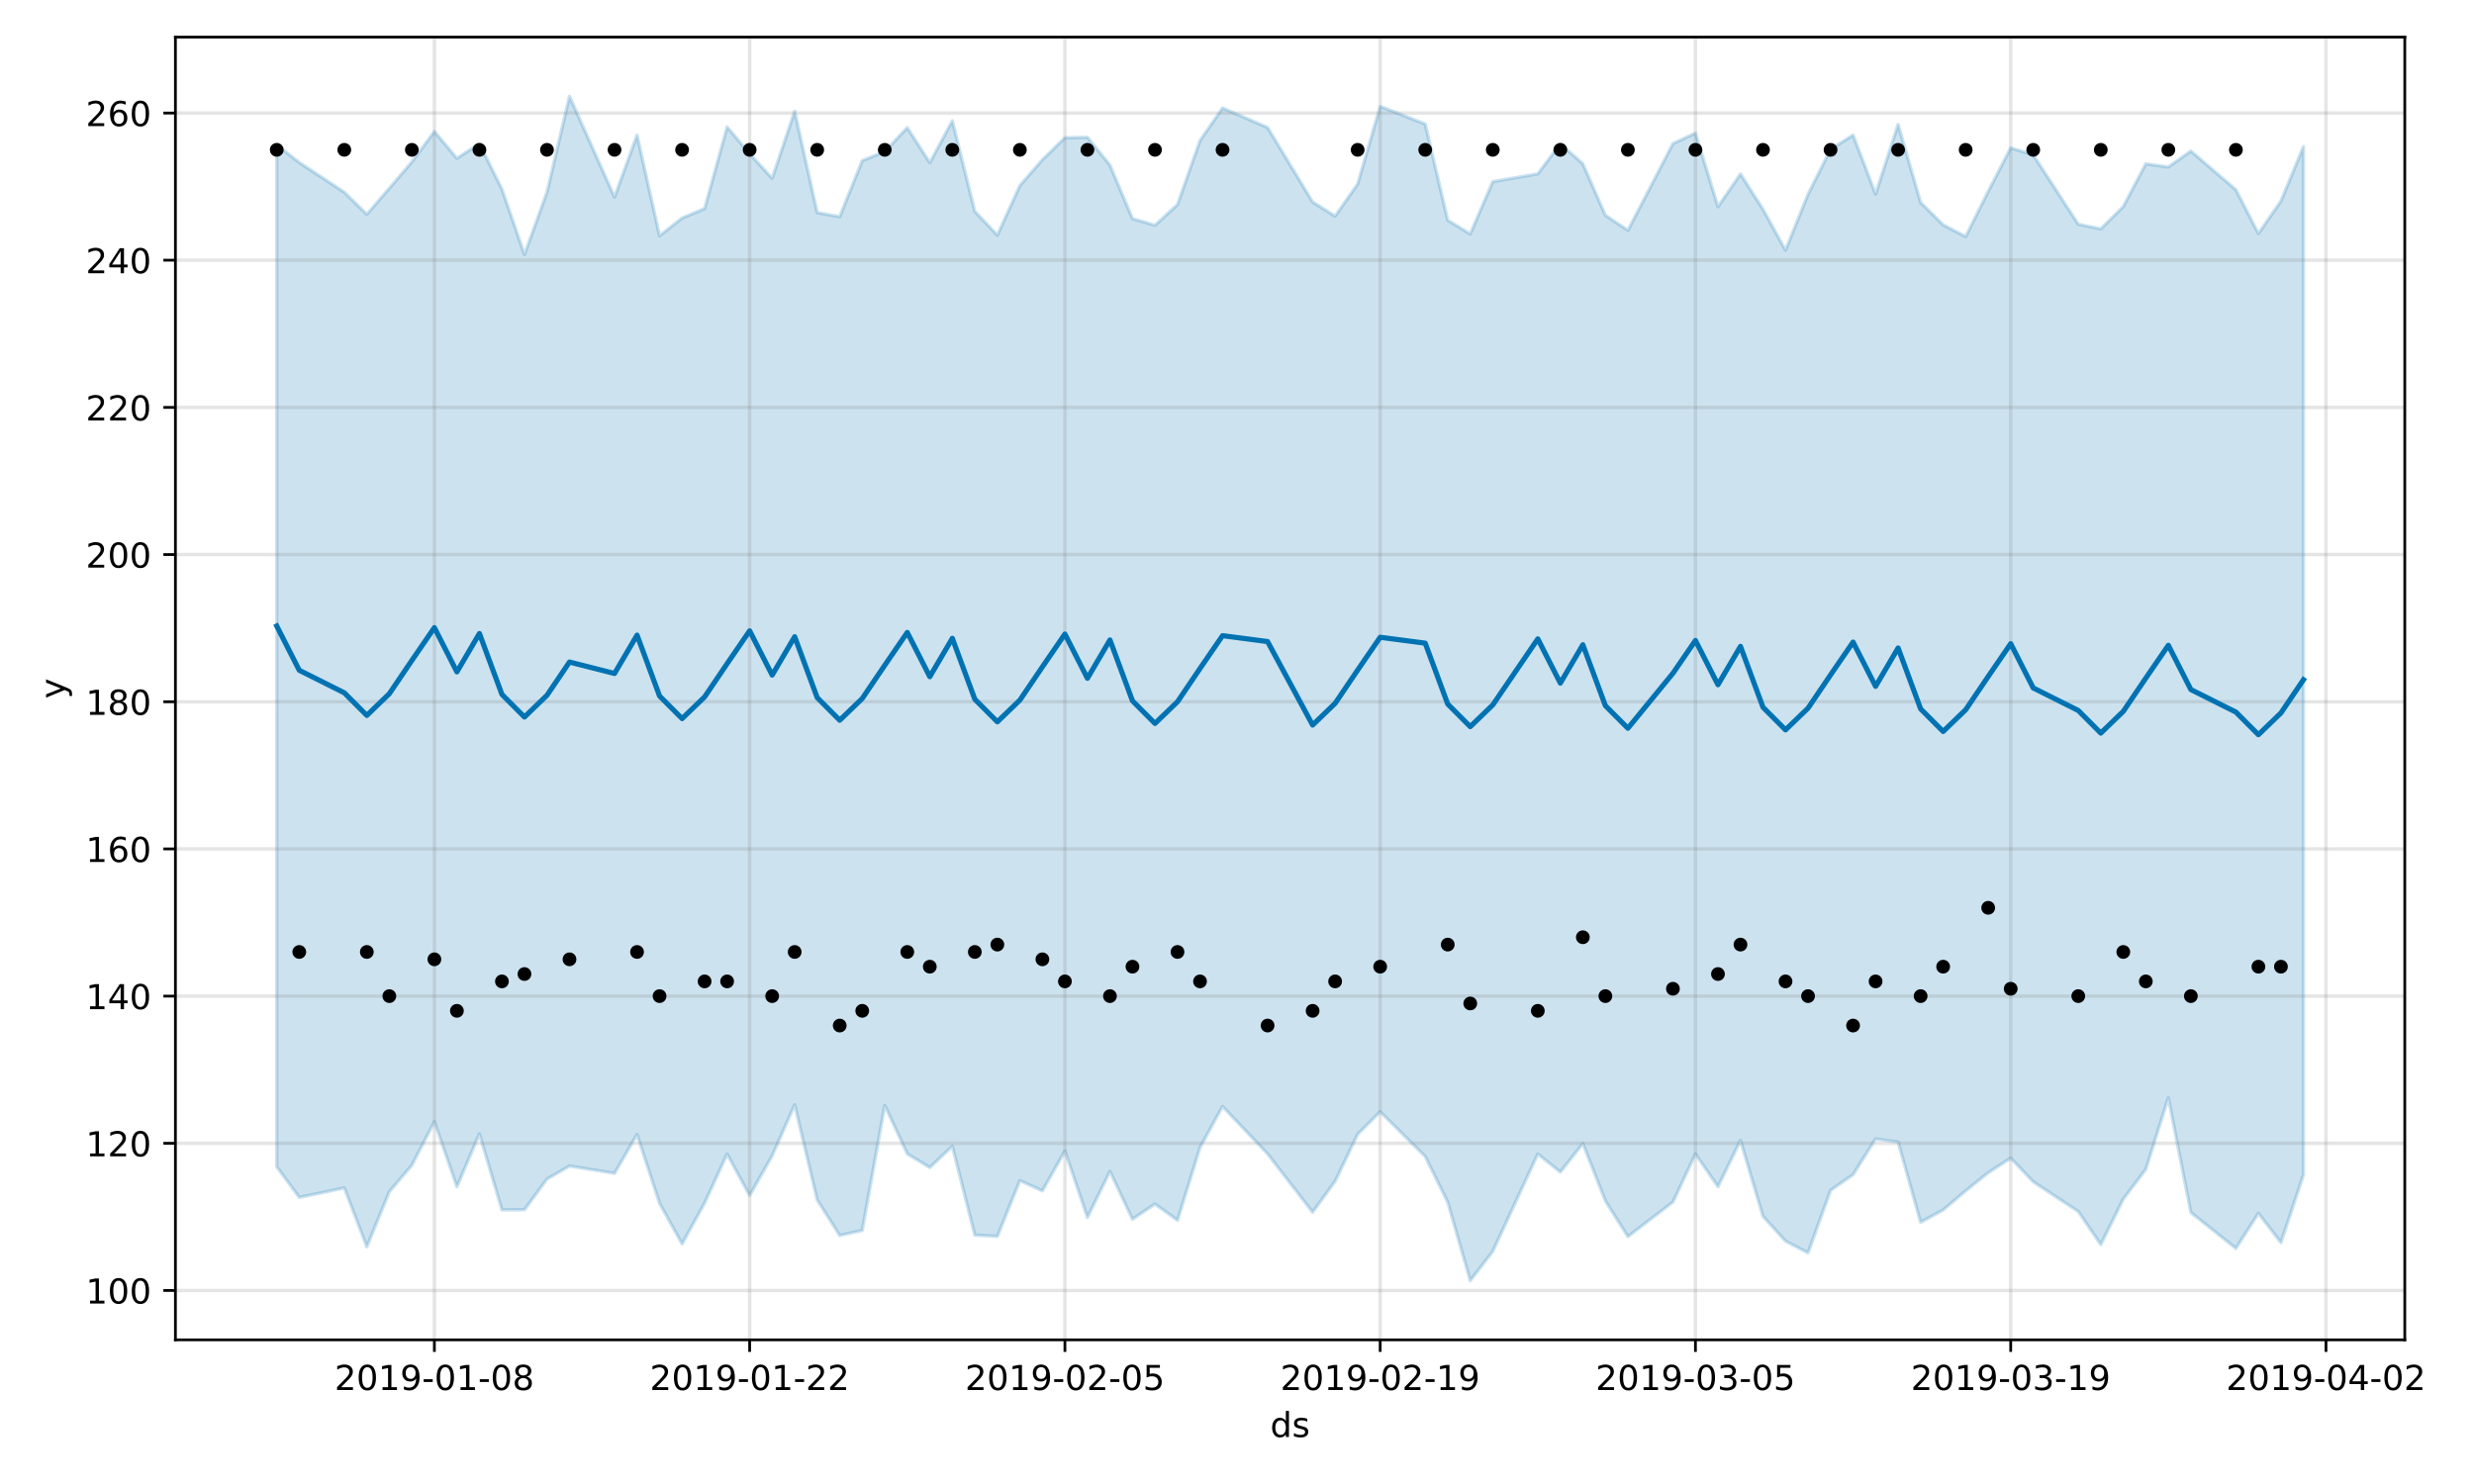 <?xml version="1.0" encoding="utf-8" standalone="no"?>
<!DOCTYPE svg PUBLIC "-//W3C//DTD SVG 1.1//EN"
  "http://www.w3.org/Graphics/SVG/1.1/DTD/svg11.dtd">
<!-- Created with matplotlib (https://matplotlib.org/) -->
<svg height="432pt" version="1.1" viewBox="0 0 720 432" width="720pt" xmlns="http://www.w3.org/2000/svg" xmlns:xlink="http://www.w3.org/1999/xlink">
 <defs>
  <style type="text/css">
*{stroke-linecap:butt;stroke-linejoin:round;}
  </style>
 </defs>
 <g id="figure_1">
  <g id="patch_1">
   <path d="M 0 432 
L 720 432 
L 720 0 
L 0 0 
z
" style="fill:#ffffff;"/>
  </g>
  <g id="axes_1">
   <g id="patch_2">
    <path d="M 51.05 390.04 
L 699.857 390.04 
L 699.857 10.8 
L 51.05 10.8 
z
" style="fill:#ffffff;"/>
   </g>
   <g id="PolyCollection_1">
    <defs>
     <path d="M 80.541 -389.817 
L 80.541 -92.34 
L 87.095 -83.429 
L 100.202 -86.185 
L 106.756 -69.055 
L 113.309 -85.084 
L 119.863 -92.782 
L 126.417 -105.466 
L 132.97 -86.529 
L 139.524 -101.936 
L 146.077 -79.785 
L 152.631 -79.83 
L 159.185 -88.771 
L 165.738 -92.562 
L 178.845 -90.447 
L 185.399 -101.743 
L 191.953 -81.698 
L 198.506 -69.882 
L 205.06 -81.794 
L 211.613 -96.048 
L 218.167 -83.975 
L 224.721 -95.556 
L 231.274 -110.373 
L 237.828 -82.694 
L 244.381 -72.348 
L 250.935 -73.829 
L 257.489 -110.189 
L 264.042 -96.114 
L 270.596 -92.126 
L 277.15 -98.324 
L 283.703 -72.445 
L 290.257 -72.091 
L 296.81 -88.318 
L 303.364 -85.341 
L 309.918 -96.937 
L 316.471 -77.597 
L 323.025 -90.997 
L 329.578 -77.088 
L 336.132 -81.5 
L 342.686 -76.773 
L 349.239 -97.969 
L 355.793 -109.9 
L 368.9 -96.092 
L 382.007 -79.124 
L 388.561 -88.125 
L 395.114 -101.801 
L 401.668 -108.356 
L 414.775 -95.336 
L 421.329 -82.036 
L 427.883 -59.198 
L 434.436 -67.71 
L 447.543 -96.053 
L 454.097 -90.802 
L 460.651 -99.108 
L 467.204 -82.412 
L 473.758 -72.026 
L 486.865 -82.072 
L 493.419 -96.061 
L 499.972 -86.557 
L 506.526 -100.004 
L 513.079 -77.889 
L 519.633 -70.697 
L 526.187 -67.293 
L 532.74 -85.478 
L 539.294 -90.058 
L 545.847 -100.442 
L 552.401 -99.544 
L 558.955 -76.18 
L 565.508 -79.779 
L 572.062 -85.334 
L 578.616 -90.615 
L 585.169 -94.863 
L 591.723 -87.976 
L 604.83 -79.319 
L 611.384 -69.698 
L 617.937 -82.944 
L 624.491 -91.609 
L 631.044 -112.431 
L 637.598 -79.021 
L 650.705 -68.591 
L 657.259 -78.801 
L 663.812 -70.271 
L 670.366 -89.98 
L 670.366 -389.3 
L 670.366 -389.3 
L 663.812 -373.477 
L 657.259 -363.994 
L 650.705 -376.77 
L 637.598 -388.03 
L 631.044 -383.378 
L 624.491 -384.311 
L 617.937 -371.864 
L 611.384 -365.367 
L 604.83 -366.723 
L 591.723 -386.903 
L 585.169 -388.954 
L 578.616 -376.274 
L 572.062 -363.136 
L 565.508 -366.549 
L 558.955 -373.068 
L 552.401 -395.789 
L 545.847 -375.492 
L 539.294 -392.686 
L 532.74 -388.52 
L 526.187 -375.454 
L 519.633 -359.176 
L 513.079 -371.06 
L 506.526 -381.349 
L 499.972 -371.841 
L 493.419 -393.248 
L 486.865 -390.187 
L 473.758 -364.943 
L 467.204 -369.368 
L 460.651 -384.32 
L 454.097 -390.154 
L 447.543 -381.398 
L 434.436 -379.126 
L 427.883 -363.898 
L 421.329 -367.898 
L 414.775 -395.902 
L 401.668 -401.036 
L 395.114 -378.425 
L 388.561 -369.077 
L 382.007 -373.212 
L 368.9 -394.883 
L 355.793 -400.562 
L 349.239 -391.087 
L 342.686 -372.46 
L 336.132 -366.432 
L 329.578 -368.355 
L 323.025 -383.934 
L 316.471 -392.028 
L 309.918 -391.915 
L 303.364 -385.504 
L 296.81 -377.964 
L 290.257 -363.55 
L 283.703 -370.476 
L 277.15 -396.817 
L 270.596 -384.652 
L 264.042 -394.841 
L 257.489 -387.876 
L 250.935 -385.246 
L 244.381 -368.924 
L 237.828 -370.108 
L 231.274 -399.63 
L 224.721 -380.083 
L 218.167 -387.25 
L 211.613 -395.031 
L 205.06 -371.283 
L 198.506 -368.526 
L 191.953 -363.354 
L 185.399 -392.649 
L 178.845 -374.629 
L 165.738 -403.962 
L 159.185 -376.05 
L 152.631 -357.913 
L 146.077 -376.942 
L 139.524 -390.184 
L 132.97 -385.912 
L 126.417 -393.73 
L 119.863 -384.856 
L 113.309 -377.202 
L 106.756 -369.612 
L 100.202 -376.049 
L 87.095 -384.685 
L 80.541 -389.817 
z
" id="m161f862f9f" style="stroke:#0072b2;stroke-opacity:0.2;"/>
    </defs>
    <g clip-path="url(#p33d48bd2e0)">
     <use style="fill:#0072b2;fill-opacity:0.2;stroke:#0072b2;stroke-opacity:0.2;" x="0" xlink:href="#m161f862f9f" y="432"/>
    </g>
   </g>
   <g id="matplotlib.axis_1">
    <g id="xtick_1">
     <g id="line2d_1">
      <path clip-path="url(#p33d48bd2e0)" d="M 126.417 390.04 
L 126.417 10.8 
" style="fill:none;stroke:#808080;stroke-linecap:square;stroke-opacity:0.2;"/>
     </g>
     <g id="line2d_2">
      <defs>
       <path d="M 0 0 
L 0 3.5 
" id="ma4d6afb01f" style="stroke:#000000;stroke-width:0.8;"/>
      </defs>
      <g>
       <use style="stroke:#000000;stroke-width:0.8;" x="126.417" xlink:href="#ma4d6afb01f" y="390.04"/>
      </g>
     </g>
     <g id="text_1">
      <!-- 2019-01-08 -->
      <defs>
       <path d="M 19.188 8.297 
L 53.609 8.297 
L 53.609 0 
L 7.328 0 
L 7.328 8.297 
Q 12.938 14.109 22.625 23.891 
Q 32.328 33.688 34.812 36.531 
Q 39.547 41.844 41.422 45.531 
Q 43.312 49.219 43.312 52.781 
Q 43.312 58.594 39.234 62.25 
Q 35.156 65.922 28.609 65.922 
Q 23.969 65.922 18.812 64.312 
Q 13.672 62.703 7.812 59.422 
L 7.812 69.391 
Q 13.766 71.781 18.938 73 
Q 24.125 74.219 28.422 74.219 
Q 39.75 74.219 46.484 68.547 
Q 53.219 62.891 53.219 53.422 
Q 53.219 48.922 51.531 44.891 
Q 49.859 40.875 45.406 35.406 
Q 44.188 33.984 37.641 27.219 
Q 31.109 20.453 19.188 8.297 
z
" id="DejaVuSans-50"/>
       <path d="M 31.781 66.406 
Q 24.172 66.406 20.328 58.906 
Q 16.5 51.422 16.5 36.375 
Q 16.5 21.391 20.328 13.891 
Q 24.172 6.391 31.781 6.391 
Q 39.453 6.391 43.281 13.891 
Q 47.125 21.391 47.125 36.375 
Q 47.125 51.422 43.281 58.906 
Q 39.453 66.406 31.781 66.406 
z
M 31.781 74.219 
Q 44.047 74.219 50.516 64.516 
Q 56.984 54.828 56.984 36.375 
Q 56.984 17.969 50.516 8.266 
Q 44.047 -1.422 31.781 -1.422 
Q 19.531 -1.422 13.062 8.266 
Q 6.594 17.969 6.594 36.375 
Q 6.594 54.828 13.062 64.516 
Q 19.531 74.219 31.781 74.219 
z
" id="DejaVuSans-48"/>
       <path d="M 12.406 8.297 
L 28.516 8.297 
L 28.516 63.922 
L 10.984 60.406 
L 10.984 69.391 
L 28.422 72.906 
L 38.281 72.906 
L 38.281 8.297 
L 54.391 8.297 
L 54.391 0 
L 12.406 0 
z
" id="DejaVuSans-49"/>
       <path d="M 10.984 1.516 
L 10.984 10.5 
Q 14.703 8.734 18.5 7.812 
Q 22.312 6.891 25.984 6.891 
Q 35.75 6.891 40.891 13.453 
Q 46.047 20.016 46.781 33.406 
Q 43.953 29.203 39.594 26.953 
Q 35.25 24.703 29.984 24.703 
Q 19.047 24.703 12.672 31.312 
Q 6.297 37.938 6.297 49.422 
Q 6.297 60.641 12.938 67.422 
Q 19.578 74.219 30.609 74.219 
Q 43.266 74.219 49.922 64.516 
Q 56.594 54.828 56.594 36.375 
Q 56.594 19.141 48.406 8.859 
Q 40.234 -1.422 26.422 -1.422 
Q 22.703 -1.422 18.891 -0.688 
Q 15.094 0.047 10.984 1.516 
z
M 30.609 32.422 
Q 37.25 32.422 41.125 36.953 
Q 45.016 41.5 45.016 49.422 
Q 45.016 57.281 41.125 61.844 
Q 37.25 66.406 30.609 66.406 
Q 23.969 66.406 20.094 61.844 
Q 16.219 57.281 16.219 49.422 
Q 16.219 41.5 20.094 36.953 
Q 23.969 32.422 30.609 32.422 
z
" id="DejaVuSans-57"/>
       <path d="M 4.891 31.391 
L 31.203 31.391 
L 31.203 23.391 
L 4.891 23.391 
z
" id="DejaVuSans-45"/>
       <path d="M 31.781 34.625 
Q 24.75 34.625 20.719 30.859 
Q 16.703 27.094 16.703 20.516 
Q 16.703 13.922 20.719 10.156 
Q 24.75 6.391 31.781 6.391 
Q 38.812 6.391 42.859 10.172 
Q 46.922 13.969 46.922 20.516 
Q 46.922 27.094 42.891 30.859 
Q 38.875 34.625 31.781 34.625 
z
M 21.922 38.812 
Q 15.578 40.375 12.031 44.719 
Q 8.5 49.078 8.5 55.328 
Q 8.5 64.062 14.719 69.141 
Q 20.953 74.219 31.781 74.219 
Q 42.672 74.219 48.875 69.141 
Q 55.078 64.062 55.078 55.328 
Q 55.078 49.078 51.531 44.719 
Q 48 40.375 41.703 38.812 
Q 48.828 37.156 52.797 32.312 
Q 56.781 27.484 56.781 20.516 
Q 56.781 9.906 50.312 4.234 
Q 43.844 -1.422 31.781 -1.422 
Q 19.734 -1.422 13.25 4.234 
Q 6.781 9.906 6.781 20.516 
Q 6.781 27.484 10.781 32.312 
Q 14.797 37.156 21.922 38.812 
z
M 18.312 54.391 
Q 18.312 48.734 21.844 45.562 
Q 25.391 42.391 31.781 42.391 
Q 38.141 42.391 41.719 45.562 
Q 45.312 48.734 45.312 54.391 
Q 45.312 60.062 41.719 63.234 
Q 38.141 66.406 31.781 66.406 
Q 25.391 66.406 21.844 63.234 
Q 18.312 60.062 18.312 54.391 
z
" id="DejaVuSans-56"/>
      </defs>
      <g transform="translate(97.359 404.638)scale(0.1 -0.1)">
       <use xlink:href="#DejaVuSans-50"/>
       <use x="63.623" xlink:href="#DejaVuSans-48"/>
       <use x="127.246" xlink:href="#DejaVuSans-49"/>
       <use x="190.869" xlink:href="#DejaVuSans-57"/>
       <use x="254.492" xlink:href="#DejaVuSans-45"/>
       <use x="290.576" xlink:href="#DejaVuSans-48"/>
       <use x="354.199" xlink:href="#DejaVuSans-49"/>
       <use x="417.822" xlink:href="#DejaVuSans-45"/>
       <use x="453.906" xlink:href="#DejaVuSans-48"/>
       <use x="517.529" xlink:href="#DejaVuSans-56"/>
      </g>
     </g>
    </g>
    <g id="xtick_2">
     <g id="line2d_3">
      <path clip-path="url(#p33d48bd2e0)" d="M 218.167 390.04 
L 218.167 10.8 
" style="fill:none;stroke:#808080;stroke-linecap:square;stroke-opacity:0.2;"/>
     </g>
     <g id="line2d_4">
      <g>
       <use style="stroke:#000000;stroke-width:0.8;" x="218.167" xlink:href="#ma4d6afb01f" y="390.04"/>
      </g>
     </g>
     <g id="text_2">
      <!-- 2019-01-22 -->
      <g transform="translate(189.109 404.638)scale(0.1 -0.1)">
       <use xlink:href="#DejaVuSans-50"/>
       <use x="63.623" xlink:href="#DejaVuSans-48"/>
       <use x="127.246" xlink:href="#DejaVuSans-49"/>
       <use x="190.869" xlink:href="#DejaVuSans-57"/>
       <use x="254.492" xlink:href="#DejaVuSans-45"/>
       <use x="290.576" xlink:href="#DejaVuSans-48"/>
       <use x="354.199" xlink:href="#DejaVuSans-49"/>
       <use x="417.822" xlink:href="#DejaVuSans-45"/>
       <use x="453.906" xlink:href="#DejaVuSans-50"/>
       <use x="517.529" xlink:href="#DejaVuSans-50"/>
      </g>
     </g>
    </g>
    <g id="xtick_3">
     <g id="line2d_5">
      <path clip-path="url(#p33d48bd2e0)" d="M 309.918 390.04 
L 309.918 10.8 
" style="fill:none;stroke:#808080;stroke-linecap:square;stroke-opacity:0.2;"/>
     </g>
     <g id="line2d_6">
      <g>
       <use style="stroke:#000000;stroke-width:0.8;" x="309.918" xlink:href="#ma4d6afb01f" y="390.04"/>
      </g>
     </g>
     <g id="text_3">
      <!-- 2019-02-05 -->
      <defs>
       <path d="M 10.797 72.906 
L 49.516 72.906 
L 49.516 64.594 
L 19.828 64.594 
L 19.828 46.734 
Q 21.969 47.469 24.109 47.828 
Q 26.266 48.188 28.422 48.188 
Q 40.625 48.188 47.75 41.5 
Q 54.891 34.812 54.891 23.391 
Q 54.891 11.625 47.562 5.094 
Q 40.234 -1.422 26.906 -1.422 
Q 22.312 -1.422 17.547 -0.641 
Q 12.797 0.141 7.719 1.703 
L 7.719 11.625 
Q 12.109 9.234 16.797 8.062 
Q 21.484 6.891 26.703 6.891 
Q 35.156 6.891 40.078 11.328 
Q 45.016 15.766 45.016 23.391 
Q 45.016 31 40.078 35.438 
Q 35.156 39.891 26.703 39.891 
Q 22.75 39.891 18.812 39.016 
Q 14.891 38.141 10.797 36.281 
z
" id="DejaVuSans-53"/>
      </defs>
      <g transform="translate(280.86 404.638)scale(0.1 -0.1)">
       <use xlink:href="#DejaVuSans-50"/>
       <use x="63.623" xlink:href="#DejaVuSans-48"/>
       <use x="127.246" xlink:href="#DejaVuSans-49"/>
       <use x="190.869" xlink:href="#DejaVuSans-57"/>
       <use x="254.492" xlink:href="#DejaVuSans-45"/>
       <use x="290.576" xlink:href="#DejaVuSans-48"/>
       <use x="354.199" xlink:href="#DejaVuSans-50"/>
       <use x="417.822" xlink:href="#DejaVuSans-45"/>
       <use x="453.906" xlink:href="#DejaVuSans-48"/>
       <use x="517.529" xlink:href="#DejaVuSans-53"/>
      </g>
     </g>
    </g>
    <g id="xtick_4">
     <g id="line2d_7">
      <path clip-path="url(#p33d48bd2e0)" d="M 401.668 390.04 
L 401.668 10.8 
" style="fill:none;stroke:#808080;stroke-linecap:square;stroke-opacity:0.2;"/>
     </g>
     <g id="line2d_8">
      <g>
       <use style="stroke:#000000;stroke-width:0.8;" x="401.668" xlink:href="#ma4d6afb01f" y="390.04"/>
      </g>
     </g>
     <g id="text_4">
      <!-- 2019-02-19 -->
      <g transform="translate(372.61 404.638)scale(0.1 -0.1)">
       <use xlink:href="#DejaVuSans-50"/>
       <use x="63.623" xlink:href="#DejaVuSans-48"/>
       <use x="127.246" xlink:href="#DejaVuSans-49"/>
       <use x="190.869" xlink:href="#DejaVuSans-57"/>
       <use x="254.492" xlink:href="#DejaVuSans-45"/>
       <use x="290.576" xlink:href="#DejaVuSans-48"/>
       <use x="354.199" xlink:href="#DejaVuSans-50"/>
       <use x="417.822" xlink:href="#DejaVuSans-45"/>
       <use x="453.906" xlink:href="#DejaVuSans-49"/>
       <use x="517.529" xlink:href="#DejaVuSans-57"/>
      </g>
     </g>
    </g>
    <g id="xtick_5">
     <g id="line2d_9">
      <path clip-path="url(#p33d48bd2e0)" d="M 493.419 390.04 
L 493.419 10.8 
" style="fill:none;stroke:#808080;stroke-linecap:square;stroke-opacity:0.2;"/>
     </g>
     <g id="line2d_10">
      <g>
       <use style="stroke:#000000;stroke-width:0.8;" x="493.419" xlink:href="#ma4d6afb01f" y="390.04"/>
      </g>
     </g>
     <g id="text_5">
      <!-- 2019-03-05 -->
      <defs>
       <path d="M 40.578 39.312 
Q 47.656 37.797 51.625 33 
Q 55.609 28.219 55.609 21.188 
Q 55.609 10.406 48.188 4.484 
Q 40.766 -1.422 27.094 -1.422 
Q 22.516 -1.422 17.656 -0.516 
Q 12.797 0.391 7.625 2.203 
L 7.625 11.719 
Q 11.719 9.328 16.594 8.109 
Q 21.484 6.891 26.812 6.891 
Q 36.078 6.891 40.938 10.547 
Q 45.797 14.203 45.797 21.188 
Q 45.797 27.641 41.281 31.266 
Q 36.766 34.906 28.719 34.906 
L 20.219 34.906 
L 20.219 43.016 
L 29.109 43.016 
Q 36.375 43.016 40.234 45.922 
Q 44.094 48.828 44.094 54.297 
Q 44.094 59.906 40.109 62.906 
Q 36.141 65.922 28.719 65.922 
Q 24.656 65.922 20.016 65.031 
Q 15.375 64.156 9.812 62.312 
L 9.812 71.094 
Q 15.438 72.656 20.344 73.438 
Q 25.25 74.219 29.594 74.219 
Q 40.828 74.219 47.359 69.109 
Q 53.906 64.016 53.906 55.328 
Q 53.906 49.266 50.438 45.094 
Q 46.969 40.922 40.578 39.312 
z
" id="DejaVuSans-51"/>
      </defs>
      <g transform="translate(464.361 404.638)scale(0.1 -0.1)">
       <use xlink:href="#DejaVuSans-50"/>
       <use x="63.623" xlink:href="#DejaVuSans-48"/>
       <use x="127.246" xlink:href="#DejaVuSans-49"/>
       <use x="190.869" xlink:href="#DejaVuSans-57"/>
       <use x="254.492" xlink:href="#DejaVuSans-45"/>
       <use x="290.576" xlink:href="#DejaVuSans-48"/>
       <use x="354.199" xlink:href="#DejaVuSans-51"/>
       <use x="417.822" xlink:href="#DejaVuSans-45"/>
       <use x="453.906" xlink:href="#DejaVuSans-48"/>
       <use x="517.529" xlink:href="#DejaVuSans-53"/>
      </g>
     </g>
    </g>
    <g id="xtick_6">
     <g id="line2d_11">
      <path clip-path="url(#p33d48bd2e0)" d="M 585.169 390.04 
L 585.169 10.8 
" style="fill:none;stroke:#808080;stroke-linecap:square;stroke-opacity:0.2;"/>
     </g>
     <g id="line2d_12">
      <g>
       <use style="stroke:#000000;stroke-width:0.8;" x="585.169" xlink:href="#ma4d6afb01f" y="390.04"/>
      </g>
     </g>
     <g id="text_6">
      <!-- 2019-03-19 -->
      <g transform="translate(556.111 404.638)scale(0.1 -0.1)">
       <use xlink:href="#DejaVuSans-50"/>
       <use x="63.623" xlink:href="#DejaVuSans-48"/>
       <use x="127.246" xlink:href="#DejaVuSans-49"/>
       <use x="190.869" xlink:href="#DejaVuSans-57"/>
       <use x="254.492" xlink:href="#DejaVuSans-45"/>
       <use x="290.576" xlink:href="#DejaVuSans-48"/>
       <use x="354.199" xlink:href="#DejaVuSans-51"/>
       <use x="417.822" xlink:href="#DejaVuSans-45"/>
       <use x="453.906" xlink:href="#DejaVuSans-49"/>
       <use x="517.529" xlink:href="#DejaVuSans-57"/>
      </g>
     </g>
    </g>
    <g id="xtick_7">
     <g id="line2d_13">
      <path clip-path="url(#p33d48bd2e0)" d="M 676.92 390.04 
L 676.92 10.8 
" style="fill:none;stroke:#808080;stroke-linecap:square;stroke-opacity:0.2;"/>
     </g>
     <g id="line2d_14">
      <g>
       <use style="stroke:#000000;stroke-width:0.8;" x="676.92" xlink:href="#ma4d6afb01f" y="390.04"/>
      </g>
     </g>
     <g id="text_7">
      <!-- 2019-04-02 -->
      <defs>
       <path d="M 37.797 64.312 
L 12.891 25.391 
L 37.797 25.391 
z
M 35.203 72.906 
L 47.609 72.906 
L 47.609 25.391 
L 58.016 25.391 
L 58.016 17.188 
L 47.609 17.188 
L 47.609 0 
L 37.797 0 
L 37.797 17.188 
L 4.891 17.188 
L 4.891 26.703 
z
" id="DejaVuSans-52"/>
      </defs>
      <g transform="translate(647.862 404.638)scale(0.1 -0.1)">
       <use xlink:href="#DejaVuSans-50"/>
       <use x="63.623" xlink:href="#DejaVuSans-48"/>
       <use x="127.246" xlink:href="#DejaVuSans-49"/>
       <use x="190.869" xlink:href="#DejaVuSans-57"/>
       <use x="254.492" xlink:href="#DejaVuSans-45"/>
       <use x="290.576" xlink:href="#DejaVuSans-48"/>
       <use x="354.199" xlink:href="#DejaVuSans-52"/>
       <use x="417.822" xlink:href="#DejaVuSans-45"/>
       <use x="453.906" xlink:href="#DejaVuSans-48"/>
       <use x="517.529" xlink:href="#DejaVuSans-50"/>
      </g>
     </g>
    </g>
    <g id="text_8">
     <!-- ds -->
     <defs>
      <path d="M 45.406 46.391 
L 45.406 75.984 
L 54.391 75.984 
L 54.391 0 
L 45.406 0 
L 45.406 8.203 
Q 42.578 3.328 38.25 0.953 
Q 33.938 -1.422 27.875 -1.422 
Q 17.969 -1.422 11.734 6.484 
Q 5.516 14.406 5.516 27.297 
Q 5.516 40.188 11.734 48.094 
Q 17.969 56 27.875 56 
Q 33.938 56 38.25 53.625 
Q 42.578 51.266 45.406 46.391 
z
M 14.797 27.297 
Q 14.797 17.391 18.875 11.75 
Q 22.953 6.109 30.078 6.109 
Q 37.203 6.109 41.297 11.75 
Q 45.406 17.391 45.406 27.297 
Q 45.406 37.203 41.297 42.844 
Q 37.203 48.484 30.078 48.484 
Q 22.953 48.484 18.875 42.844 
Q 14.797 37.203 14.797 27.297 
z
" id="DejaVuSans-100"/>
      <path d="M 44.281 53.078 
L 44.281 44.578 
Q 40.484 46.531 36.375 47.5 
Q 32.281 48.484 27.875 48.484 
Q 21.188 48.484 17.844 46.438 
Q 14.5 44.391 14.5 40.281 
Q 14.5 37.156 16.891 35.375 
Q 19.281 33.594 26.516 31.984 
L 29.594 31.297 
Q 39.156 29.25 43.188 25.516 
Q 47.219 21.781 47.219 15.094 
Q 47.219 7.469 41.188 3.016 
Q 35.156 -1.422 24.609 -1.422 
Q 20.219 -1.422 15.453 -0.562 
Q 10.688 0.297 5.422 2 
L 5.422 11.281 
Q 10.406 8.688 15.234 7.391 
Q 20.062 6.109 24.812 6.109 
Q 31.156 6.109 34.562 8.281 
Q 37.984 10.453 37.984 14.406 
Q 37.984 18.062 35.516 20.016 
Q 33.062 21.969 24.703 23.781 
L 21.578 24.516 
Q 13.234 26.266 9.516 29.906 
Q 5.812 33.547 5.812 39.891 
Q 5.812 47.609 11.281 51.797 
Q 16.75 56 26.812 56 
Q 31.781 56 36.172 55.266 
Q 40.578 54.547 44.281 53.078 
z
" id="DejaVuSans-115"/>
     </defs>
     <g transform="translate(369.675 418.317)scale(0.1 -0.1)">
      <use xlink:href="#DejaVuSans-100"/>
      <use x="63.477" xlink:href="#DejaVuSans-115"/>
     </g>
    </g>
   </g>
   <g id="matplotlib.axis_2">
    <g id="ytick_1">
     <g id="line2d_15">
      <path clip-path="url(#p33d48bd2e0)" d="M 51.05 375.663 
L 699.857 375.663 
" style="fill:none;stroke:#808080;stroke-linecap:square;stroke-opacity:0.2;"/>
     </g>
     <g id="line2d_16">
      <defs>
       <path d="M 0 0 
L -3.5 0 
" id="m5dadfb56cc" style="stroke:#000000;stroke-width:0.8;"/>
      </defs>
      <g>
       <use style="stroke:#000000;stroke-width:0.8;" x="51.05" xlink:href="#m5dadfb56cc" y="375.663"/>
      </g>
     </g>
     <g id="text_9">
      <!-- 100 -->
      <g transform="translate(24.962 379.462)scale(0.1 -0.1)">
       <use xlink:href="#DejaVuSans-49"/>
       <use x="63.623" xlink:href="#DejaVuSans-48"/>
       <use x="127.246" xlink:href="#DejaVuSans-48"/>
      </g>
     </g>
    </g>
    <g id="ytick_2">
     <g id="line2d_17">
      <path clip-path="url(#p33d48bd2e0)" d="M 51.05 332.818 
L 699.857 332.818 
" style="fill:none;stroke:#808080;stroke-linecap:square;stroke-opacity:0.2;"/>
     </g>
     <g id="line2d_18">
      <g>
       <use style="stroke:#000000;stroke-width:0.8;" x="51.05" xlink:href="#m5dadfb56cc" y="332.818"/>
      </g>
     </g>
     <g id="text_10">
      <!-- 120 -->
      <g transform="translate(24.962 336.617)scale(0.1 -0.1)">
       <use xlink:href="#DejaVuSans-49"/>
       <use x="63.623" xlink:href="#DejaVuSans-50"/>
       <use x="127.246" xlink:href="#DejaVuSans-48"/>
      </g>
     </g>
    </g>
    <g id="ytick_3">
     <g id="line2d_19">
      <path clip-path="url(#p33d48bd2e0)" d="M 51.05 289.973 
L 699.857 289.973 
" style="fill:none;stroke:#808080;stroke-linecap:square;stroke-opacity:0.2;"/>
     </g>
     <g id="line2d_20">
      <g>
       <use style="stroke:#000000;stroke-width:0.8;" x="51.05" xlink:href="#m5dadfb56cc" y="289.973"/>
      </g>
     </g>
     <g id="text_11">
      <!-- 140 -->
      <g transform="translate(24.962 293.772)scale(0.1 -0.1)">
       <use xlink:href="#DejaVuSans-49"/>
       <use x="63.623" xlink:href="#DejaVuSans-52"/>
       <use x="127.246" xlink:href="#DejaVuSans-48"/>
      </g>
     </g>
    </g>
    <g id="ytick_4">
     <g id="line2d_21">
      <path clip-path="url(#p33d48bd2e0)" d="M 51.05 247.128 
L 699.857 247.128 
" style="fill:none;stroke:#808080;stroke-linecap:square;stroke-opacity:0.2;"/>
     </g>
     <g id="line2d_22">
      <g>
       <use style="stroke:#000000;stroke-width:0.8;" x="51.05" xlink:href="#m5dadfb56cc" y="247.128"/>
      </g>
     </g>
     <g id="text_12">
      <!-- 160 -->
      <defs>
       <path d="M 33.016 40.375 
Q 26.375 40.375 22.484 35.828 
Q 18.609 31.297 18.609 23.391 
Q 18.609 15.531 22.484 10.953 
Q 26.375 6.391 33.016 6.391 
Q 39.656 6.391 43.531 10.953 
Q 47.406 15.531 47.406 23.391 
Q 47.406 31.297 43.531 35.828 
Q 39.656 40.375 33.016 40.375 
z
M 52.594 71.297 
L 52.594 62.312 
Q 48.875 64.062 45.094 64.984 
Q 41.312 65.922 37.594 65.922 
Q 27.828 65.922 22.672 59.328 
Q 17.531 52.734 16.797 39.406 
Q 19.672 43.656 24.016 45.922 
Q 28.375 48.188 33.594 48.188 
Q 44.578 48.188 50.953 41.516 
Q 57.328 34.859 57.328 23.391 
Q 57.328 12.156 50.688 5.359 
Q 44.047 -1.422 33.016 -1.422 
Q 20.359 -1.422 13.672 8.266 
Q 6.984 17.969 6.984 36.375 
Q 6.984 53.656 15.188 63.938 
Q 23.391 74.219 37.203 74.219 
Q 40.922 74.219 44.703 73.484 
Q 48.484 72.75 52.594 71.297 
z
" id="DejaVuSans-54"/>
      </defs>
      <g transform="translate(24.962 250.928)scale(0.1 -0.1)">
       <use xlink:href="#DejaVuSans-49"/>
       <use x="63.623" xlink:href="#DejaVuSans-54"/>
       <use x="127.246" xlink:href="#DejaVuSans-48"/>
      </g>
     </g>
    </g>
    <g id="ytick_5">
     <g id="line2d_23">
      <path clip-path="url(#p33d48bd2e0)" d="M 51.05 204.283 
L 699.857 204.283 
" style="fill:none;stroke:#808080;stroke-linecap:square;stroke-opacity:0.2;"/>
     </g>
     <g id="line2d_24">
      <g>
       <use style="stroke:#000000;stroke-width:0.8;" x="51.05" xlink:href="#m5dadfb56cc" y="204.283"/>
      </g>
     </g>
     <g id="text_13">
      <!-- 180 -->
      <g transform="translate(24.962 208.083)scale(0.1 -0.1)">
       <use xlink:href="#DejaVuSans-49"/>
       <use x="63.623" xlink:href="#DejaVuSans-56"/>
       <use x="127.246" xlink:href="#DejaVuSans-48"/>
      </g>
     </g>
    </g>
    <g id="ytick_6">
     <g id="line2d_25">
      <path clip-path="url(#p33d48bd2e0)" d="M 51.05 161.439 
L 699.857 161.439 
" style="fill:none;stroke:#808080;stroke-linecap:square;stroke-opacity:0.2;"/>
     </g>
     <g id="line2d_26">
      <g>
       <use style="stroke:#000000;stroke-width:0.8;" x="51.05" xlink:href="#m5dadfb56cc" y="161.439"/>
      </g>
     </g>
     <g id="text_14">
      <!-- 200 -->
      <g transform="translate(24.962 165.238)scale(0.1 -0.1)">
       <use xlink:href="#DejaVuSans-50"/>
       <use x="63.623" xlink:href="#DejaVuSans-48"/>
       <use x="127.246" xlink:href="#DejaVuSans-48"/>
      </g>
     </g>
    </g>
    <g id="ytick_7">
     <g id="line2d_27">
      <path clip-path="url(#p33d48bd2e0)" d="M 51.05 118.594 
L 699.857 118.594 
" style="fill:none;stroke:#808080;stroke-linecap:square;stroke-opacity:0.2;"/>
     </g>
     <g id="line2d_28">
      <g>
       <use style="stroke:#000000;stroke-width:0.8;" x="51.05" xlink:href="#m5dadfb56cc" y="118.594"/>
      </g>
     </g>
     <g id="text_15">
      <!-- 220 -->
      <g transform="translate(24.962 122.393)scale(0.1 -0.1)">
       <use xlink:href="#DejaVuSans-50"/>
       <use x="63.623" xlink:href="#DejaVuSans-50"/>
       <use x="127.246" xlink:href="#DejaVuSans-48"/>
      </g>
     </g>
    </g>
    <g id="ytick_8">
     <g id="line2d_29">
      <path clip-path="url(#p33d48bd2e0)" d="M 51.05 75.749 
L 699.857 75.749 
" style="fill:none;stroke:#808080;stroke-linecap:square;stroke-opacity:0.2;"/>
     </g>
     <g id="line2d_30">
      <g>
       <use style="stroke:#000000;stroke-width:0.8;" x="51.05" xlink:href="#m5dadfb56cc" y="75.749"/>
      </g>
     </g>
     <g id="text_16">
      <!-- 240 -->
      <g transform="translate(24.962 79.548)scale(0.1 -0.1)">
       <use xlink:href="#DejaVuSans-50"/>
       <use x="63.623" xlink:href="#DejaVuSans-52"/>
       <use x="127.246" xlink:href="#DejaVuSans-48"/>
      </g>
     </g>
    </g>
    <g id="ytick_9">
     <g id="line2d_31">
      <path clip-path="url(#p33d48bd2e0)" d="M 51.05 32.904 
L 699.857 32.904 
" style="fill:none;stroke:#808080;stroke-linecap:square;stroke-opacity:0.2;"/>
     </g>
     <g id="line2d_32">
      <g>
       <use style="stroke:#000000;stroke-width:0.8;" x="51.05" xlink:href="#m5dadfb56cc" y="32.904"/>
      </g>
     </g>
     <g id="text_17">
      <!-- 260 -->
      <g transform="translate(24.962 36.703)scale(0.1 -0.1)">
       <use xlink:href="#DejaVuSans-50"/>
       <use x="63.623" xlink:href="#DejaVuSans-54"/>
       <use x="127.246" xlink:href="#DejaVuSans-48"/>
      </g>
     </g>
    </g>
    <g id="text_18">
     <!-- y -->
     <defs>
      <path d="M 32.172 -5.078 
Q 28.375 -14.844 24.75 -17.812 
Q 21.141 -20.797 15.094 -20.797 
L 7.906 -20.797 
L 7.906 -13.281 
L 13.188 -13.281 
Q 16.891 -13.281 18.938 -11.516 
Q 21 -9.766 23.484 -3.219 
L 25.094 0.875 
L 2.984 54.688 
L 12.5 54.688 
L 29.594 11.922 
L 46.688 54.688 
L 56.203 54.688 
z
" id="DejaVuSans-121"/>
     </defs>
     <g transform="translate(18.883 203.379)rotate(-90)scale(0.1 -0.1)">
      <use xlink:href="#DejaVuSans-121"/>
     </g>
    </g>
   </g>
   <g id="line2d_33">
    <defs>
     <path d="M 0 1.5 
C 0.398 1.5 0.779 1.342 1.061 1.061 
C 1.342 0.779 1.5 0.398 1.5 0 
C 1.5 -0.398 1.342 -0.779 1.061 -1.061 
C 0.779 -1.342 0.398 -1.5 0 -1.5 
C -0.398 -1.5 -0.779 -1.342 -1.061 -1.061 
C -1.342 -0.779 -1.5 -0.398 -1.5 0 
C -1.5 0.398 -1.342 0.779 -1.061 1.061 
C -0.779 1.342 -0.398 1.5 0 1.5 
z
" id="m7337638030" style="stroke:#000000;"/>
    </defs>
    <g clip-path="url(#p33d48bd2e0)">
     <use style="stroke:#000000;" x="80.541" xlink:href="#m7337638030" y="43.615"/>
     <use style="stroke:#000000;" x="87.095" xlink:href="#m7337638030" y="277.12"/>
     <use style="stroke:#000000;" x="100.202" xlink:href="#m7337638030" y="43.615"/>
     <use style="stroke:#000000;" x="106.756" xlink:href="#m7337638030" y="277.12"/>
     <use style="stroke:#000000;" x="113.309" xlink:href="#m7337638030" y="289.973"/>
     <use style="stroke:#000000;" x="119.863" xlink:href="#m7337638030" y="43.615"/>
     <use style="stroke:#000000;" x="126.417" xlink:href="#m7337638030" y="279.262"/>
     <use style="stroke:#000000;" x="132.97" xlink:href="#m7337638030" y="294.258"/>
     <use style="stroke:#000000;" x="139.524" xlink:href="#m7337638030" y="43.615"/>
     <use style="stroke:#000000;" x="146.077" xlink:href="#m7337638030" y="285.689"/>
     <use style="stroke:#000000;" x="152.631" xlink:href="#m7337638030" y="283.546"/>
     <use style="stroke:#000000;" x="159.185" xlink:href="#m7337638030" y="43.615"/>
     <use style="stroke:#000000;" x="165.738" xlink:href="#m7337638030" y="279.262"/>
     <use style="stroke:#000000;" x="178.845" xlink:href="#m7337638030" y="43.615"/>
     <use style="stroke:#000000;" x="185.399" xlink:href="#m7337638030" y="277.12"/>
     <use style="stroke:#000000;" x="191.953" xlink:href="#m7337638030" y="289.973"/>
     <use style="stroke:#000000;" x="198.506" xlink:href="#m7337638030" y="43.615"/>
     <use style="stroke:#000000;" x="205.06" xlink:href="#m7337638030" y="285.689"/>
     <use style="stroke:#000000;" x="211.613" xlink:href="#m7337638030" y="285.689"/>
     <use style="stroke:#000000;" x="218.167" xlink:href="#m7337638030" y="43.615"/>
     <use style="stroke:#000000;" x="224.721" xlink:href="#m7337638030" y="289.973"/>
     <use style="stroke:#000000;" x="231.274" xlink:href="#m7337638030" y="277.12"/>
     <use style="stroke:#000000;" x="237.828" xlink:href="#m7337638030" y="43.615"/>
     <use style="stroke:#000000;" x="244.381" xlink:href="#m7337638030" y="298.542"/>
     <use style="stroke:#000000;" x="250.935" xlink:href="#m7337638030" y="294.258"/>
     <use style="stroke:#000000;" x="257.489" xlink:href="#m7337638030" y="43.615"/>
     <use style="stroke:#000000;" x="264.042" xlink:href="#m7337638030" y="277.12"/>
     <use style="stroke:#000000;" x="270.596" xlink:href="#m7337638030" y="281.404"/>
     <use style="stroke:#000000;" x="277.15" xlink:href="#m7337638030" y="43.615"/>
     <use style="stroke:#000000;" x="283.703" xlink:href="#m7337638030" y="277.12"/>
     <use style="stroke:#000000;" x="290.257" xlink:href="#m7337638030" y="274.977"/>
     <use style="stroke:#000000;" x="296.81" xlink:href="#m7337638030" y="43.615"/>
     <use style="stroke:#000000;" x="303.364" xlink:href="#m7337638030" y="279.262"/>
     <use style="stroke:#000000;" x="309.918" xlink:href="#m7337638030" y="285.689"/>
     <use style="stroke:#000000;" x="316.471" xlink:href="#m7337638030" y="43.615"/>
     <use style="stroke:#000000;" x="323.025" xlink:href="#m7337638030" y="289.973"/>
     <use style="stroke:#000000;" x="329.578" xlink:href="#m7337638030" y="281.404"/>
     <use style="stroke:#000000;" x="336.132" xlink:href="#m7337638030" y="43.615"/>
     <use style="stroke:#000000;" x="342.686" xlink:href="#m7337638030" y="277.12"/>
     <use style="stroke:#000000;" x="349.239" xlink:href="#m7337638030" y="285.689"/>
     <use style="stroke:#000000;" x="355.793" xlink:href="#m7337638030" y="43.615"/>
     <use style="stroke:#000000;" x="368.9" xlink:href="#m7337638030" y="298.542"/>
     <use style="stroke:#000000;" x="382.007" xlink:href="#m7337638030" y="294.258"/>
     <use style="stroke:#000000;" x="388.561" xlink:href="#m7337638030" y="285.689"/>
     <use style="stroke:#000000;" x="395.114" xlink:href="#m7337638030" y="43.615"/>
     <use style="stroke:#000000;" x="401.668" xlink:href="#m7337638030" y="281.404"/>
     <use style="stroke:#000000;" x="414.775" xlink:href="#m7337638030" y="43.615"/>
     <use style="stroke:#000000;" x="421.329" xlink:href="#m7337638030" y="274.977"/>
     <use style="stroke:#000000;" x="427.883" xlink:href="#m7337638030" y="292.115"/>
     <use style="stroke:#000000;" x="434.436" xlink:href="#m7337638030" y="43.615"/>
     <use style="stroke:#000000;" x="447.543" xlink:href="#m7337638030" y="294.258"/>
     <use style="stroke:#000000;" x="454.097" xlink:href="#m7337638030" y="43.615"/>
     <use style="stroke:#000000;" x="460.651" xlink:href="#m7337638030" y="272.835"/>
     <use style="stroke:#000000;" x="467.204" xlink:href="#m7337638030" y="289.973"/>
     <use style="stroke:#000000;" x="473.758" xlink:href="#m7337638030" y="43.615"/>
     <use style="stroke:#000000;" x="486.865" xlink:href="#m7337638030" y="287.831"/>
     <use style="stroke:#000000;" x="493.419" xlink:href="#m7337638030" y="43.615"/>
     <use style="stroke:#000000;" x="499.972" xlink:href="#m7337638030" y="283.546"/>
     <use style="stroke:#000000;" x="506.526" xlink:href="#m7337638030" y="274.977"/>
     <use style="stroke:#000000;" x="513.079" xlink:href="#m7337638030" y="43.615"/>
     <use style="stroke:#000000;" x="519.633" xlink:href="#m7337638030" y="285.689"/>
     <use style="stroke:#000000;" x="526.187" xlink:href="#m7337638030" y="289.973"/>
     <use style="stroke:#000000;" x="532.74" xlink:href="#m7337638030" y="43.615"/>
     <use style="stroke:#000000;" x="539.294" xlink:href="#m7337638030" y="298.542"/>
     <use style="stroke:#000000;" x="545.847" xlink:href="#m7337638030" y="285.689"/>
     <use style="stroke:#000000;" x="552.401" xlink:href="#m7337638030" y="43.615"/>
     <use style="stroke:#000000;" x="558.955" xlink:href="#m7337638030" y="289.973"/>
     <use style="stroke:#000000;" x="565.508" xlink:href="#m7337638030" y="281.404"/>
     <use style="stroke:#000000;" x="572.062" xlink:href="#m7337638030" y="43.615"/>
     <use style="stroke:#000000;" x="578.616" xlink:href="#m7337638030" y="264.266"/>
     <use style="stroke:#000000;" x="585.169" xlink:href="#m7337638030" y="287.831"/>
     <use style="stroke:#000000;" x="591.723" xlink:href="#m7337638030" y="43.615"/>
     <use style="stroke:#000000;" x="604.83" xlink:href="#m7337638030" y="289.973"/>
     <use style="stroke:#000000;" x="611.384" xlink:href="#m7337638030" y="43.615"/>
     <use style="stroke:#000000;" x="617.937" xlink:href="#m7337638030" y="277.12"/>
     <use style="stroke:#000000;" x="624.491" xlink:href="#m7337638030" y="285.689"/>
     <use style="stroke:#000000;" x="631.044" xlink:href="#m7337638030" y="43.615"/>
     <use style="stroke:#000000;" x="637.598" xlink:href="#m7337638030" y="289.973"/>
     <use style="stroke:#000000;" x="650.705" xlink:href="#m7337638030" y="43.615"/>
     <use style="stroke:#000000;" x="657.259" xlink:href="#m7337638030" y="281.404"/>
     <use style="stroke:#000000;" x="663.812" xlink:href="#m7337638030" y="281.404"/>
    </g>
   </g>
   <g id="line2d_34">
    <path clip-path="url(#p33d48bd2e0)" d="M 80.541 182.238 
L 87.095 195.119 
L 100.202 201.681 
L 106.756 208.259 
L 113.309 201.936 
L 119.863 192.256 
L 126.417 182.705 
L 132.97 195.587 
L 139.524 184.423 
L 146.077 202.148 
L 152.631 208.727 
L 159.185 202.404 
L 165.738 192.723 
L 178.845 196.054 
L 185.399 184.89 
L 191.953 202.616 
L 198.506 209.195 
L 205.06 202.872 
L 211.613 193.191 
L 218.167 183.641 
L 224.721 196.522 
L 231.274 185.358 
L 237.828 203.084 
L 244.381 209.663 
L 250.935 203.339 
L 257.489 193.659 
L 264.042 184.108 
L 270.596 196.99 
L 277.15 185.826 
L 283.703 203.552 
L 290.257 210.13 
L 296.81 203.807 
L 303.364 194.126 
L 309.918 184.576 
L 316.471 197.458 
L 323.025 186.293 
L 329.578 204.019 
L 336.132 210.598 
L 342.686 204.275 
L 349.239 194.594 
L 355.793 185.044 
L 368.9 186.761 
L 382.007 211.066 
L 388.561 204.743 
L 395.114 195.062 
L 401.668 185.512 
L 414.775 187.229 
L 421.329 204.955 
L 427.883 211.533 
L 434.436 205.21 
L 447.543 185.979 
L 454.097 198.861 
L 460.651 187.696 
L 467.204 205.422 
L 473.758 212.001 
L 486.865 195.997 
L 493.419 186.447 
L 499.972 199.328 
L 506.526 188.164 
L 513.079 205.89 
L 519.633 212.469 
L 526.187 206.146 
L 532.74 196.465 
L 539.294 186.915 
L 545.847 199.796 
L 552.401 188.632 
L 558.955 206.358 
L 565.508 212.936 
L 572.062 206.613 
L 578.616 196.933 
L 585.169 187.382 
L 591.723 200.264 
L 604.83 206.825 
L 611.384 213.404 
L 617.937 207.081 
L 624.491 197.4 
L 631.044 187.85 
L 637.598 200.731 
L 650.705 207.293 
L 657.259 213.872 
L 663.812 207.549 
L 670.366 197.868 
" style="fill:none;stroke:#0072b2;stroke-linecap:square;stroke-width:1.5;"/>
   </g>
   <g id="patch_3">
    <path d="M 51.05 390.04 
L 51.05 10.8 
" style="fill:none;stroke:#000000;stroke-linecap:square;stroke-linejoin:miter;stroke-width:0.8;"/>
   </g>
   <g id="patch_4">
    <path d="M 699.857 390.04 
L 699.857 10.8 
" style="fill:none;stroke:#000000;stroke-linecap:square;stroke-linejoin:miter;stroke-width:0.8;"/>
   </g>
   <g id="patch_5">
    <path d="M 51.05 390.04 
L 699.857 390.04 
" style="fill:none;stroke:#000000;stroke-linecap:square;stroke-linejoin:miter;stroke-width:0.8;"/>
   </g>
   <g id="patch_6">
    <path d="M 51.05 10.8 
L 699.857 10.8 
" style="fill:none;stroke:#000000;stroke-linecap:square;stroke-linejoin:miter;stroke-width:0.8;"/>
   </g>
  </g>
 </g>
 <defs>
  <clipPath id="p33d48bd2e0">
   <rect height="379.24" width="648.807" x="51.05" y="10.8"/>
  </clipPath>
 </defs>
</svg>
